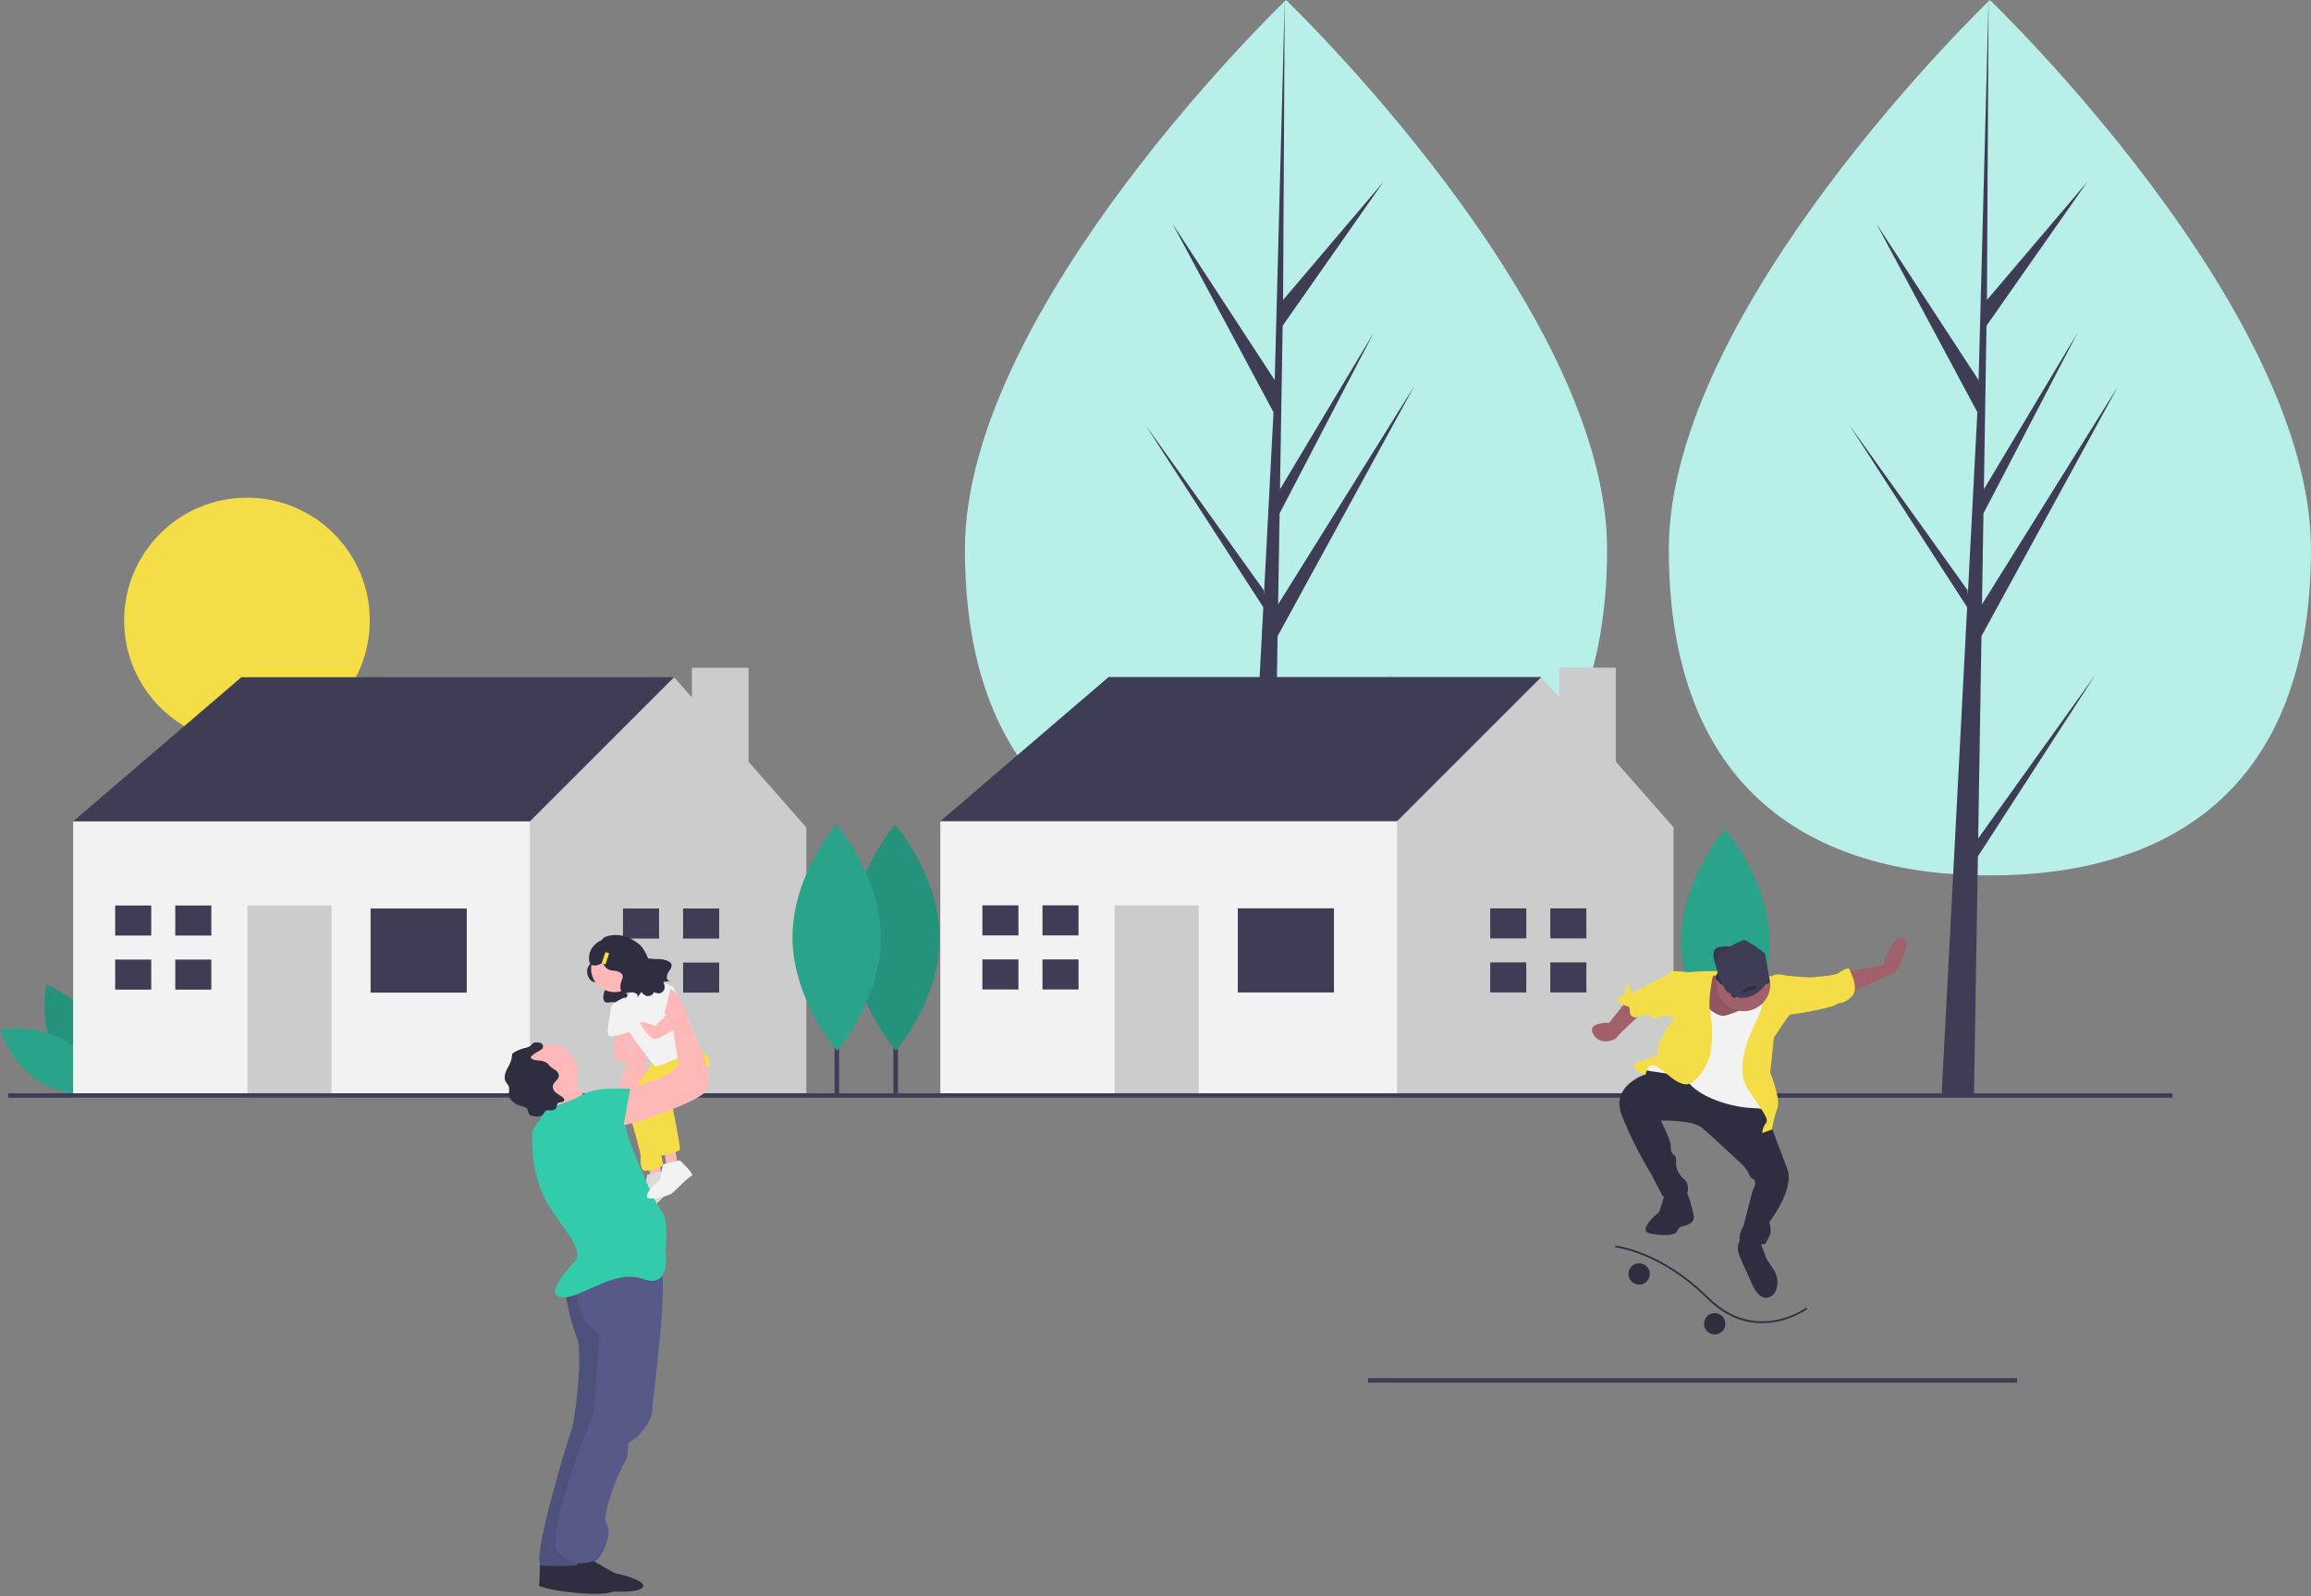 <svg xmlns="http://www.w3.org/2000/svg" width="1022" height="706" viewBox="0 0 1022 706">
  <rect x="0" y="0" width="1022" height="706" fill="#808080" stroke="none"/>
  <g fill="none">
    <path fill="#29A389" d="M24.158,464.851 C31.369,478.225 46.675,483.966 46.675,483.966 C46.675,483.966 50.288,468.024 43.077,454.65 C35.865,441.276 20.56,435.534 20.56,435.534 C20.56,435.534 16.946,451.477 24.158,464.851 Z"/>
    <path fill="#000" d="M24.158,464.851 C31.369,478.225 46.675,483.966 46.675,483.966 C46.675,483.966 50.288,468.024 43.077,454.65 C35.865,441.276 20.56,435.534 20.56,435.534 C20.56,435.534 16.946,451.477 24.158,464.851 Z" opacity=".1"/>
    <path fill="#29A389" d="M29.115,460.451 C42.135,468.284 47.149,483.843 47.149,483.843 C47.149,483.843 31.054,486.702 18.034,478.869 C5.014,471.035 -7.81597009e-14,455.477 -7.81597009e-14,455.477 C-7.81597009e-14,455.477 16.095,452.618 29.115,460.451 Z"/>
    <path fill="#B9EFE9" d="M710.706,242.972 C710.706,349.906 647.135,387.244 568.717,387.244 C490.298,387.244 426.727,349.906 426.727,242.972 C426.727,136.037 568.717,3.99999999e-05 568.717,3.99999999e-05 C568.717,3.99999999e-05 710.706,136.037 710.706,242.972 Z"/>
    <polygon fill="#3F3D56" points="563.544 370.886 564.998 281.391 625.518 170.674 565.226 267.352 565.88 227.112 607.59 147.009 566.053 216.463 566.053 216.463 567.229 144.089 611.893 80.317 567.414 132.708 568.148 0 563.532 175.682 563.911 168.435 518.501 98.927 563.183 182.347 558.952 263.176 558.826 261.031 506.476 187.885 558.667 268.61 558.138 278.719 558.043 278.871 558.087 279.701 547.352 484.772 561.694 484.772 563.415 378.848 615.478 298.321"/>
    <g transform="translate(738)">
      <path fill="#B9EFE9" d="M283.979,242.972 C283.979,349.906 220.408,387.244 141.989,387.244 C63.571,387.244 -1.13686838e-13,349.906 -1.13686838e-13,242.972 C-1.13686838e-13,136.037 141.989,3.99999999e-05 141.989,3.99999999e-05 C141.989,3.99999999e-05 283.979,136.037 283.979,242.972 Z"/>
      <polygon fill="#3F3D56" points="136.817 370.886 138.271 281.391 198.791 170.674 138.499 267.352 139.153 227.112 180.863 147.009 139.326 216.463 139.326 216.463 140.502 144.089 185.166 80.317 140.687 132.708 141.421 0 136.805 175.682 137.184 168.435 91.774 98.927 136.456 182.347 132.225 263.176 132.099 261.031 79.749 187.885 131.94 268.61 131.411 278.719 131.316 278.871 131.36 279.701 120.625 484.772 134.967 484.772 136.688 378.848 188.751 298.321"/>
    </g>
    <circle cx="109.216" cy="274.472" r="54.315" fill="#F5DD48"/>
    <polygon fill="#3F3D56" points="40.303 376.635 32.33 363.346 106.746 299.561 298.103 299.561 298.103 318.165 229.002 392.581 149.27 408.528"/>
    <polygon fill="#CCC" points="331.043 336.993 331.043 295.411 305.99 295.411 305.99 308.523 298.103 299.561 234.317 363.346 223.686 373.977 210.398 427.132 234.317 485.602 356.573 485.602 356.573 366.004"/>
    <rect width="201.988" height="122.256" x="32.33" y="363.346" fill="#F2F2F2"/>
    <rect width="42.524" height="37.208" x="163.887" y="401.884" fill="#3F3D56"/>
    <rect width="37.208" height="85.047" x="109.404" y="400.555" fill="#CCC"/>
    <polygon fill="#3F3D56" points="66.88 413.843 66.88 400.555 50.934 400.555 50.934 413.843 65.551 413.843"/>
    <polygon fill="#3F3D56" points="65.551 424.474 50.934 424.474 50.934 437.763 66.88 437.763 66.88 424.474"/>
    <rect width="15.946" height="13.289" x="77.511" y="400.555" fill="#3F3D56"/>
    <rect width="15.946" height="13.289" x="77.511" y="424.474" fill="#3F3D56"/>
    <polygon fill="#3F3D56" points="291.459 415.172 291.459 401.884 275.512 401.884 275.512 415.172 290.13 415.172"/>
    <polygon fill="#3F3D56" points="290.13 425.803 275.512 425.803 275.512 439.092 291.459 439.092 291.459 425.803"/>
    <rect width="15.946" height="13.289" x="302.089" y="401.884" fill="#3F3D56"/>
    <rect width="15.946" height="13.289" x="302.089" y="425.803" fill="#3F3D56"/>
    <polygon fill="#3F3D56" points="423.812 376.562 415.839 363.274 490.256 299.488 681.612 299.488 681.612 318.092 612.511 392.509 532.779 408.455"/>
    <polygon fill="#CCC" points="714.553 336.92 714.553 295.338 689.499 295.338 689.499 308.45 681.612 299.488 617.827 363.274 607.196 373.904 593.907 427.059 617.827 485.529 740.082 485.529 740.082 365.931"/>
    <rect width="201.988" height="122.256" x="415.839" y="363.274" fill="#F2F2F2"/>
    <rect width="42.524" height="37.208" x="547.397" y="401.811" fill="#3F3D56"/>
    <rect width="37.208" height="85.047" x="492.913" y="400.482" fill="#CCC"/>
    <polygon fill="#3F3D56" points="450.39 413.77 450.39 400.482 434.443 400.482 434.443 413.77 449.061 413.77"/>
    <polygon fill="#3F3D56" points="449.061 424.401 434.443 424.401 434.443 437.69 450.39 437.69 450.39 424.401"/>
    <rect width="15.946" height="13.289" x="461.021" y="400.482" fill="#3F3D56"/>
    <rect width="15.946" height="13.289" x="461.021" y="424.401" fill="#3F3D56"/>
    <polygon fill="#3F3D56" points="674.968 415.099 674.968 401.811 659.022 401.811 659.022 415.099 673.639 415.099"/>
    <polygon fill="#3F3D56" points="673.639 425.73 659.022 425.73 659.022 439.019 674.968 439.019 674.968 425.73"/>
    <rect width="15.946" height="13.289" x="685.599" y="401.811" fill="#3F3D56"/>
    <rect width="15.946" height="13.289" x="685.599" y="425.73" fill="#3F3D56"/>
    <rect width="2" height="79" x="759.082" y="406.597" fill="#3F3D56"/>
    <path fill="#29A389" d="M782.54,416.665 C782.667,444.289 763.232,466.773 763.232,466.773 C763.232,466.773 743.591,444.47 743.463,416.845 C743.336,389.221 762.771,366.737 762.771,366.737 C762.771,366.737 782.413,389.041 782.54,416.665 Z"/>
    <rect width="2" height="79" x="395.082" y="404.597" fill="#3F3D56"/>
    <path fill="#29A389" d="M415.54,414.665 C415.667,442.289 396.232,464.773 396.232,464.773 C396.232,464.773 376.591,442.47 376.463,414.845 C376.336,387.221 395.771,364.737 395.771,364.737 C395.771,364.737 415.413,387.041 415.54,414.665 Z"/>
    <path fill="#000" d="M415.54,414.665 C415.667,442.289 396.232,464.773 396.232,464.773 C396.232,464.773 376.591,442.47 376.463,414.845 C376.336,387.221 395.771,364.737 395.771,364.737 C395.771,364.737 415.413,387.041 415.54,414.665 Z" opacity=".1"/>
    <rect width="2" height="79" x="369.082" y="404.597" fill="#3F3D56"/>
    <path fill="#29A389" d="M389.54,414.665 C389.667,442.289 370.232,464.773 370.232,464.773 C370.232,464.773 350.591,442.47 350.463,414.845 C350.336,387.221 369.771,364.737 369.771,364.737 C369.771,364.737 389.413,387.041 389.54,414.665 Z"/>
    <rect width="957" height="2" x="3.706" y="483.602" fill="#3F3D56"/>
    <path fill="#2F2E41" d="M261.127,423.762 C261.127,423.762 262.152,424.936 260.397,427.208 C258.642,429.479 260.059,434.408 263.393,434.533 C266.728,434.659 268.345,436.055 267.541,437.895 C266.737,439.735 265.771,444.106 269.402,443.441 C273.034,442.777 274.181,444.222 273.538,445.334 C272.896,446.445 275.158,443.124 275.158,443.124 C275.158,443.124 277.181,446.139 279.665,444.028 C282.149,441.918 283.136,422.788 278.073,422.464 C273.009,422.14 261.127,423.762 261.127,423.762 Z"/>
    <polygon fill="#FFB8B8" points="286.797 514.735 287.95 522.812 293.143 522.812 291.412 513.581"/>
    <path fill="#F2F2F2" d="M293.72,517.908 C293.72,517.908 300.643,524.255 298.912,524.832 C297.181,525.408 290.835,532.332 289.681,532.909 C288.649,533.425 277.566,536.947 279.296,532.909 C280.569,530.282 282.572,528.079 285.066,526.562 L286.22,519.639 L293.72,517.908 Z"/>
    <path fill="#000" d="M293.72,517.908 C293.72,517.908 300.643,524.255 298.912,524.832 C297.181,525.408 290.835,532.332 289.681,532.909 C288.649,533.425 277.566,536.947 279.296,532.909 C280.569,530.282 282.572,528.079 285.066,526.562 L286.22,519.639 L293.72,517.908 Z" opacity=".1"/>
    <polygon fill="#FFB8B8" points="293.72 508.678 294.874 516.755 300.066 516.755 298.335 507.524"/>
    <path fill="#FFB8B8" d="M272.024,487.237 L279.585,462.235 C279.585,462.235 266.893,450.696 275.546,447.235 C284.2,443.773 286.508,461.081 286.508,461.081 L283.623,491.081 L272.085,491.081 L272.024,487.237 Z"/>
    <path fill="#F5DD48" d="M289.681,468.87 C289.681,468.87 274.77,487.994 277.033,490.836 C279.296,493.677 283.335,510.985 283.335,510.985 C283.335,510.985 282.758,517.908 285.066,517.908 C287.373,517.908 293.143,516.755 293.143,515.024 C293.143,513.293 287.95,491.37 287.95,491.37 L302.951,471.754 L289.681,468.87 Z"/>
    <path fill="#F5DD48" d="M290.835,470.023 L305.835,461.946 C305.835,461.946 316.22,467.139 313.335,471.754 C310.45,476.37 297.181,488.485 297.181,488.485 C297.181,488.485 301.22,508.101 300.643,508.678 C300.066,509.254 293.72,511.562 291.989,510.985 C290.258,510.408 281.027,487.908 283.335,486.754 C285.643,485.6 293.143,473.485 293.143,473.485 L290.835,470.023 Z"/>
    <path fill="#2F2E41" d="M249.873,690.756 C249.873,690.756 260.258,697.102 261.412,697.102 C262.566,697.102 278.143,701.14 271.22,704.025 C264.296,706.91 237.758,702.871 238.335,701.14 C238.912,699.41 238.335,689.025 239.489,689.025 C240.642,689.025 249.873,690.756 249.873,690.756 Z"/>
    <path fill="#2F2E41" d="M261.412,689.833 C261.412,689.833 271.796,696.179 272.95,696.179 C274.104,696.179 289.681,700.217 282.758,703.102 C275.835,705.987 249.296,701.948 249.873,700.217 C250.45,698.487 249.873,688.102 251.027,688.102 C252.181,688.102 261.412,689.833 261.412,689.833 Z"/>
    <path fill="#575A88" d="M249.45,569.524 C249.45,569.524 252.181,585.178 255.066,591.524 C257.95,597.87 254.489,627.871 252.758,632.486 C251.027,637.102 234.296,691.91 239.489,692.487 C244.681,693.063 255.066,692.487 255.066,692.487 L271.796,639.986 L268.912,569.601 L249.45,569.524 Z"/>
    <path fill="#000" d="M249.45,569.524 C249.45,569.524 252.181,585.178 255.066,591.524 C257.95,597.87 254.489,627.871 252.758,632.486 C251.027,637.102 234.296,691.91 239.489,692.487 C244.681,693.063 255.066,692.487 255.066,692.487 L271.796,639.986 L268.912,569.601 L249.45,569.524 Z" opacity=".1"/>
    <path fill="#575A88" d="M253.912,568.101 C253.912,568.101 256.219,583.678 261.412,587.14 C266.604,590.601 264.873,594.063 264.873,594.063 L262.566,624.64 C262.566,624.64 240.065,680.025 246.989,686.948 C253.912,693.871 260.258,690.987 263.143,690.41 C266.027,689.833 271.22,677.717 268.335,674.256 C265.45,670.794 274.104,650.025 276.412,646.563 C278.72,643.102 276.412,638.486 279.297,637.332 C282.181,636.178 288.527,628.678 288.527,623.486 C288.527,618.294 296.604,562.909 291.412,559.447 C286.22,555.986 252.937,566.592 252.937,566.592 L253.912,568.101 Z"/>
    <circle cx="242.95" cy="474.639" r="12.692" fill="#FFB8B8"/>
    <circle cx="271.796" cy="428.485" r="10.385" fill="#FFB8B8"/>
    <path fill="#FFB8B8" d="M251.604,474.639 C251.604,474.639 258.527,487.331 261.989,487.331 C265.45,487.331 248.142,500.601 248.142,500.601 C248.142,500.601 242.373,483.87 241.219,483.293 C240.065,482.716 251.604,474.639 251.604,474.639 Z"/>
    <path fill="#33CCAB" d="M253.912,486.177 C253.912,486.177 238.912,491.37 239.489,493.101 C240.065,494.831 235.45,498.87 235.45,500.601 C235.45,502.331 234.296,517.908 241.219,530.601 C248.142,543.293 259.104,552.524 253.912,558.293 C248.719,564.063 240.642,573.87 249.296,573.87 C257.95,573.87 271.796,561.178 284.489,565.793 C297.181,570.409 294.297,553.101 294.297,553.101 C294.297,553.101 296.027,539.832 292.566,535.793 C289.104,531.755 276.989,502.908 276.989,499.447 C276.989,495.985 265.45,482.716 262.566,482.716 C259.681,482.716 253.912,486.177 253.912,486.177 Z"/>
    <path fill="#FFB8B8" d="M274.681,434.831 C274.681,434.831 279.379,443.763 279.626,445.355 C279.873,446.946 287.95,434.831 287.95,434.831 L278.72,428.485 L274.681,434.831 Z"/>
    <path fill="#F2F2F2" d="M276.412,441.754 L286.22,431.369 L297.758,436.562 C297.758,436.562 308.519,460.216 309.197,461.946 C309.874,463.677 291.989,471.754 290.258,471.754 C288.527,471.754 276.412,453.87 276.412,453.87 C276.412,453.87 273.527,445.216 276.412,441.754 Z"/>
    <polygon fill="#FFB8B8" points="271.796 455.6 271.796 465.985 278.72 465.985 276.443 455.6"/>
    <path fill="#FFB8B8" d="M275.746,463.389 C273.955,463.365 272.336,464.453 271.682,466.121 C271.231,467.34 271.384,468.622 273.527,469.158 C278.143,470.312 278.72,469.158 278.72,469.158 C278.72,469.158 286.732,468.004 285.033,465.696 C283.335,463.389 278.72,463.389 278.72,463.389 L275.746,463.389 Z"/>
    <path fill="#F2F2F2" d="M300.643,513.293 C300.643,513.293 307.566,519.639 305.835,520.216 C304.104,520.793 297.758,527.716 296.604,528.293 C295.572,528.809 284.489,532.332 286.22,528.293 C287.492,525.667 289.496,523.464 291.989,521.947 L293.143,515.024 L300.643,513.293 Z"/>
    <path fill="#2F2E41" d="M238.428,464.869 C239.222,464.404 240.16,463.824 240.182,462.904 C240.14,462.213 239.692,461.613 239.042,461.376 C238.402,461.155 237.724,461.064 237.048,461.107 C236.789,461.094 236.529,461.12 236.277,461.184 C235.62,461.386 235.242,462.054 234.724,462.507 C233.904,463.081 232.961,463.458 231.971,463.608 C230.351,464.028 228.798,464.672 227.356,465.52 C227.071,465.664 226.822,465.87 226.625,466.121 C226.398,466.585 226.297,467.1 226.332,467.615 C226.202,469.572 225.028,471.276 224.152,473.031 C223.276,474.786 222.7,476.973 223.729,478.644 C224.137,479.164 224.518,479.704 224.87,480.264 C225.599,481.782 224.689,483.652 225.215,485.252 C225.451,485.882 225.829,486.449 226.32,486.908 C227.333,487.928 228.582,488.684 229.955,489.109 C231.266,489.513 232.893,489.782 233.406,491.054 C233.52,491.629 233.683,492.194 233.892,492.742 C234.366,493.307 235.052,493.651 235.788,493.693 C236.593,493.877 237.421,493.937 238.244,493.871 C239.075,493.799 239.841,493.389 240.362,492.737 C240.595,492.282 240.883,491.857 241.22,491.472 C242.055,490.774 243.324,491.326 244.397,491.141 C245.284,490.973 245.994,490.307 246.218,489.432 C246.247,488.975 246.373,488.53 246.587,488.125 C247.253,487.273 249.006,487.875 249.446,486.886 C249.732,486.244 249.134,485.565 248.556,485.165 C247.566,484.588 246.616,483.943 245.713,483.237 C244.801,482.506 244.342,481.347 244.507,480.189 C244.904,478.517 247.088,477.596 247.16,475.878 C247.098,474.878 246.555,473.971 245.703,473.444 C244.861,472.934 244.054,472.369 243.286,471.752 C242.769,471.252 242.379,470.623 241.817,470.174 C240.706,469.481 239.422,469.119 238.113,469.129 C237.419,469.058 234.648,468.737 234.757,467.679 C234.847,466.8 237.723,465.282 238.428,464.869 Z"/>
    <path fill="#F2F2F2" d="M276.412,441.177 C276.412,441.177 270.066,443.485 270.066,446.369 C270.066,449.254 267.181,458.485 270.066,458.485 C272.95,458.485 278.72,456.27 278.72,456.27 L276.412,441.177 Z"/>
    <path fill="#FFB8B8" d="M274.681,482.716 C274.681,482.716 291.412,476.947 291.989,476.947 C292.566,476.947 300.643,472.331 300.066,470.6 L297.758,456.177 C297.758,456.177 288.527,437.139 294.874,437.139 C301.22,437.139 304.681,452.139 304.681,452.139 C304.681,452.139 318.528,478.1 311.028,483.87 C303.527,489.639 272.373,500.024 270.643,498.293 C268.912,496.562 274.681,482.716 274.681,482.716 Z"/>
    <path fill="#FFB8B8" d="M290.835,445.216 L294.729,448.968 L289.681,453.869 C289.681,453.869 282.758,450.985 283.335,452.716 C283.912,454.446 287.373,459.639 289.681,459.639 C291.989,459.639 303.999,452.139 304.052,449.831 C304.104,447.523 296.604,439.446 294.873,438.869 C293.143,438.292 290.835,445.216 290.835,445.216 Z"/>
    <path fill="#F2F2F2" d="M283.513,441.194 C283.513,441.194 291.989,448.677 293.143,448.677 C294.297,448.677 296.395,437.434 296.395,437.434 C296.395,437.434 289.556,432.978 287.022,434.193 C284.489,435.408 283.513,441.194 283.513,441.194 Z"/>
    <path fill="#33CCAB" d="M253.912,489.639 C253.912,489.639 253.912,481.562 271.22,481.562 L278.72,481.562 L275.258,500.601 L263.719,504.062 L253.912,489.639 Z"/>
    <path fill="#2F2E41" d="M291.718,424.276 C290.022,424.268 288.328,424.163 286.643,423.963 C285.321,420.766 283.636,418.084 281.813,417.084 C280.34,415.954 278.703,415.056 276.959,414.42 C273.115,412.787 266.716,413.806 266.342,415.663 C258.778,419.277 260.689,425.625 260.689,425.625 C261.865,428.109 264.501,427.008 266.738,425.883 C267.163,427.723 268.711,429.091 270.591,429.285 C274.284,429.424 276.076,430.971 275.185,433.009 C274.295,435.047 273.224,439.89 277.247,439.153 C281.27,438.417 282.542,440.019 281.829,441.249 C281.117,442.48 283.623,438.802 283.623,438.802 C283.623,438.802 285.865,442.141 288.616,439.803 C288.894,439.535 289.093,439.195 289.189,438.821 C290.053,439.331 291.072,439.51 292.058,439.324 C295.354,437.849 293.307,434.387 293.307,434.387 C293.307,434.387 297.707,433.712 296.289,433.824 C294.871,433.935 293.974,432.098 296.373,428.786 C298.772,425.473 293.941,424.351 291.718,424.276 Z"/>
    <rect width="1.731" height="5.192" x="266.893" y="421.273" fill="#F5DD48" transform="rotate(18.407 267.758 423.87)"/>
    <g transform="translate(605 414.916)">
      <rect width="287" height="2" y="194.686" fill="#3F3D56"/>
      <g transform="translate(99)">
        <path fill="#A0616A" d="M112.71 15.076L128.838 11.93C128.838 11.93 132.771-1.445 137.492.129 142.212 1.702 134.345 15.076 134.345 15.076L111.923 25.304 112.71 15.076zM14.762 28.451L7.682 37.498C7.682 37.498-2.545 37.105.601 42.612 3.748 48.119 10.829 44.972 11.222 43.792 11.616 42.612 23.023 32.384 23.023 32.384L14.762 28.451z"/>
        <path fill="#F5DD48" d="M43.675,18.027 L49.575,14.88 C49.575,14.88 74.75,12.913 84.191,19.207 C93.632,25.501 44.461,26.287 44.461,26.287 L43.675,18.027 Z"/>
        <path fill="#3F3D56" d="M54.886,12.323 C54.886,12.323 51.739,4.849 56.066,4.062 C58.533,3.578 61.072,3.578 63.539,4.062 L58.819,7.996 L54.886,12.323 Z"/>
        <path fill="#000" d="M54.886,12.323 C54.886,12.323 51.739,4.849 56.066,4.062 C58.533,3.578 61.072,3.578 63.539,4.062 L58.819,7.996 L54.886,12.323 Z" opacity=".1"/>
        <path fill="#2F2E41" d="M33.251,57.56 L21.843,56.773 L23.81,60.313 C23.81,60.313 8.075,65.034 13.189,78.408 C16.78,87.411 21.123,96.095 26.17,104.37 L31.284,114.204 C31.284,114.204 41.905,115.777 42.298,112.631 C42.691,109.484 42.298,107.91 40.331,106.337 C38.526,104.711 37.402,102.463 37.184,100.043 C37.184,98.469 37.578,96.896 36.397,96.109 C35.217,95.323 34.824,94.142 34.824,91.782 C34.824,89.422 30.497,80.768 30.497,80.768 C30.497,80.768 44.265,80.375 48.592,83.915 C52.919,87.455 67.08,100.83 67.08,100.83 C67.863,101.649 68.525,102.576 69.047,103.583 C69.833,105.157 69.833,105.943 71.407,106.73 C72.98,107.517 71.8,110.664 71.407,111.057 C71.013,111.45 67.08,127.185 67.08,127.185 C67.08,127.185 62.753,134.659 67.473,135.052 C72.193,135.446 76.52,135.839 76.914,135.052 C77.351,133.962 77.877,132.909 78.487,131.905 C79.667,129.938 78.487,125.611 78.487,125.611 C78.487,125.611 89.895,111.057 86.355,102.01 C82.814,92.962 75.34,72.507 75.34,72.507 L63.933,67.787 L43.085,60.313 L33.251,57.56 Z"/>
        <path fill="#2F2E41" d="M32.464 112.237C32.464 112.237 30.104 121.284 29.317 121.678 28.53 122.071 19.876 129.545 25.777 130.725 31.677 131.905 36.004 131.512 37.184 130.332 38.364 129.152 37.971 127.972 39.938 127.578 41.905 127.185 45.445 126.005 45.051 123.251 44.658 120.498 42.691 113.024 41.511 112.237 40.331 111.45 32.464 112.237 32.464 112.237zM66.686 132.299C66.686 132.299 63.146 135.052 65.113 140.166 67.08 145.28 69.833 150.787 69.833 150.787 69.833 150.787 72.98 160.621 78.094 159.047 79.966 158.383 81.344 156.773 81.711 154.821 82.442 152.001 81.922 149.004 80.283 146.596L77.307 142.133 74.16 133.872 66.686 132.299z"/>
        <path fill="#A0616A" d="M56.852,16.65 C56.852,16.65 52.132,16.257 51.345,17.437 C50.559,18.617 47.018,34.351 51.345,35.925 C55.672,37.498 68.653,40.252 70.62,38.285 C72.587,36.318 73.374,19.01 73.374,19.01 L56.852,16.65 Z"/>
        <path fill="#000" d="M56.852,16.65 C56.852,16.65 52.132,16.257 51.345,17.437 C50.559,18.617 47.018,34.351 51.345,35.925 C55.672,37.498 68.653,40.252 70.62,38.285 C72.587,36.318 73.374,19.01 73.374,19.01 L56.852,16.65 Z" opacity=".1"/>
        <path fill="#F2F2F2" d="M49.772,29.631 C49.772,29.631 55.279,35.138 58.819,34.351 C62.359,33.565 70.62,30.024 71.407,28.451 C72.193,26.877 82.028,26.484 82.028,26.484 L71.407,55.986 L78.881,80.768 C78.881,80.768 83.208,75.654 71.407,75.261 C59.606,74.868 43.871,68.967 41.118,61.1 C41.118,61.1 23.81,58.74 23.023,58.346 C22.236,57.953 24.99,55.593 24.99,55.593 L36.397,52.446 L44.658,41.825 L49.772,29.631 Z"/>
        <path fill="#F5DD48" d="M53.312 17.437C53.312 17.437 55.279 14.683 53.312 14.683 50.16 14.618 47.007 14.749 43.871 15.076 41.905 15.47 34.431 13.503 33.644 15.863 32.857 18.223 32.857 32.778 34.431 33.958 36.004 35.138 36.791 35.138 34.824 37.498 32.857 39.858 28.137 47.726 29.317 50.479 30.497 53.233 16.729 54.019 18.696 57.166 19.78 58.992 21.692 60.168 23.81 60.313 23.81 60.313 24.597 54.019 29.317 57.166 34.037 60.313 40.331 68.181 45.445 63.067 50.559 57.953 52.525 53.233 52.919 46.546 53.33 41.55 53.066 36.522 52.132 31.598 51.345 27.664 53.312 17.437 53.312 17.437zM73.767 24.911C73.767 24.911 76.914 27.664 73.767 34.351 70.62 41.038 62.359 56.773 69.047 67 75.734 77.228 78.487 79.981 76.914 81.948 75.957 83.194 75.408 84.705 75.34 86.275L79.667 84.702C80.142 81.485 80.933 78.323 82.028 75.261 83.601 71.327 78.881 59.527 78.881 59.527L80.454 44.185C80.454 44.185 86.748 34.351 87.535 33.958 88.321 33.565 85.961 16.65 85.961 16.65 85.961 16.65 82.028 15.47 80.061 16.65 78.094 17.83 73.767 24.911 73.767 24.911z"/>
        <path fill="#F5DD48" d="M36.004 16.257L33.644 16.257 17.516 24.517C17.516 24.517 16.336 19.403 15.549 20.584 14.763 21.764 15.156 24.911 13.189 25.697 11.222 26.484 10.042 27.664 13.189 29.238 16.336 30.811 16.729 29.631 16.729 32.384 16.729 35.138 19.09 35.531 21.056 34.745 23.023 33.958 23.417 33.565 25.383 34.351 27.35 35.138 26.17 36.318 28.924 35.138 31.677 33.958 38.758 34.351 38.758 34.351L36.004 16.257zM83.208 17.437L85.961 16.65C85.961 16.65 94.222 17.437 96.189 17.437 98.155 17.437 100.122 17.043 101.302 17.043 102.482 17.043 108.383 16.257 109.17 15.47 109.956 14.683 113.497 12.716 113.89 13.896 114.283 15.076 118.61 22.55 114.677 26.091 110.743 29.631 109.956 28.057 107.596 29.631 105.236 31.204 86.355 34.351 85.961 33.958 85.568 33.565 83.208 17.437 83.208 17.437z"/>
        <circle cx="67.08" cy="20.584" r="11.801" fill="#A0616A"/>
        <path fill="#2F2E41" d="M58.396,21.058 C58.53,21.315 58.613,21.596 58.64,21.884 C58.964,23.261 60.182,24.243 61.597,24.266 C61.483,24.778 61.593,25.315 61.898,25.741 C62.204,26.168 62.676,26.444 63.198,26.502 C63.995,25.479 64.59,24.314 64.951,23.069 C65.039,22.58 65.242,22.118 65.543,21.723 C66.015,21.327 66.607,21.104 67.223,21.091 C70.363,20.687 73.523,20.451 76.688,20.386 C77.118,20.417 77.549,20.329 77.932,20.132 C78.822,19.558 78.525,18.176 77.963,17.28 C76.857,15.527 75.174,14.214 73.204,13.566 C71.771,13.18 70.302,12.937 68.821,12.84 C66.859,12.526 64.881,12.321 62.896,12.225 C60.897,12.133 58.918,12.662 57.231,13.74 C56.048,14.574 54.107,16.91 55.057,18.384 C55.209,18.62 55.689,18.736 55.893,18.977 C56.172,19.304 56.173,19.799 56.489,20.096 C57.016,20.592 57.972,20.435 58.396,21.058 Z"/>
        <path fill="#3F3D56" d="M67.08,0.915 C67.08,0.915 53.705,5.636 54.886,12.323 C56.066,19.01 59.606,26.877 67.08,26.484 C74.554,26.091 78.487,17.955 78.487,17.955 L76.52,6.816 C76.52,6.816 69.047,0.915 67.08,0.915 Z"/>
        <path fill="#2F2E41" d="M65.392 24.521C65.392 24.521 70.65 18.816 73.297 22.124 73.297 22.124 73.177 21.96 65.392 24.521zM75.32 170.382C68.269 170.382 59.544 168.046 51.043 159.603 30.23 138.932 10.457 136.859 10.259 136.841L10.333 136.057C10.533 136.076 30.586 138.178 51.597 159.045 62.394 169.767 73.537 170.424 80.984 169.086 85.903 168.193 90.588 166.305 94.752 163.538L95.216 164.172C90.964 167.003 86.179 168.937 81.154 169.855 79.229 170.204 77.277 170.381 75.32 170.382z"/>
        <circle cx="20.86" cy="148.623" r="4.72" fill="#2F2E41"/>
        <circle cx="54.295" cy="170.652" r="4.72" fill="#2F2E41"/>
      </g>
    </g>
  </g>
</svg>
